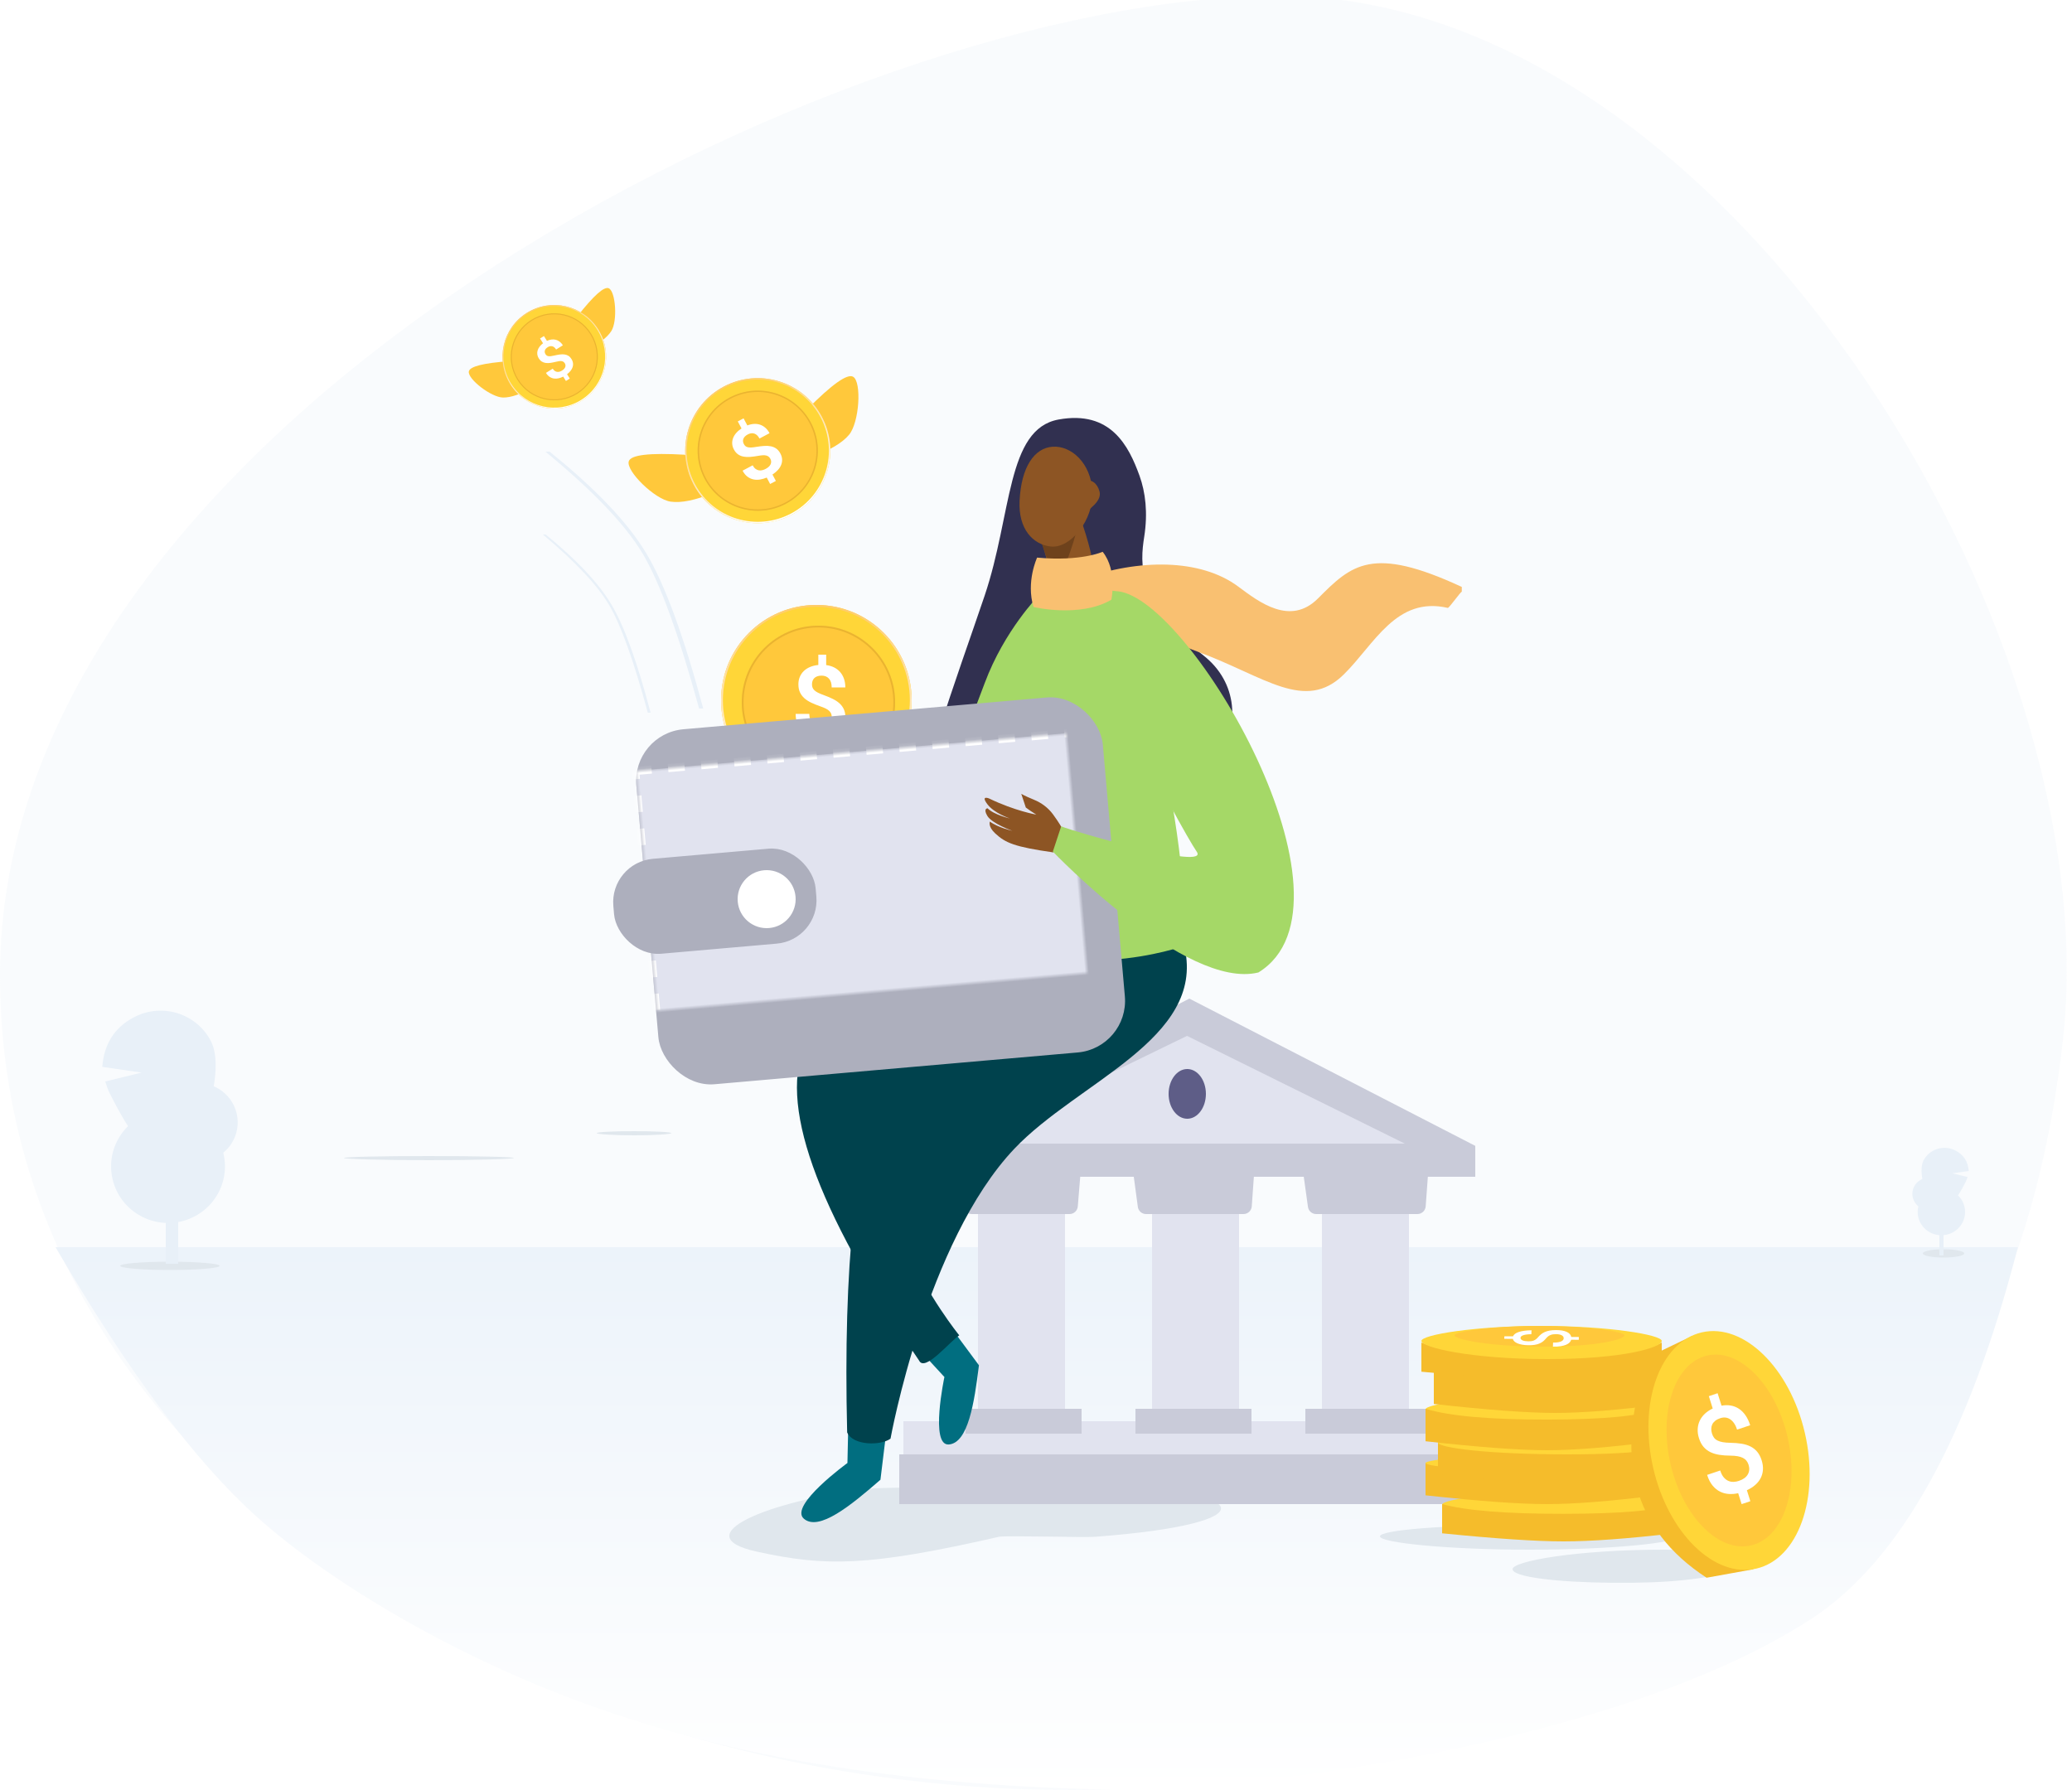 <?xml version="1.0" encoding="UTF-8"?>
<svg width="500px" height="432px" viewBox="0 0 500 432" version="1.1" xmlns="http://www.w3.org/2000/svg" xmlns:xlink="http://www.w3.org/1999/xlink">
    <!-- Generator: Sketch 63.1 (92452) - https://sketch.com -->
    <title>6.0_PL_OaO"Redraw Facility" </title>
    <desc>Created with Sketch.</desc>
    <defs>
        <linearGradient x1="50%" y1="100%" x2="50%" y2="0%" id="linearGradient-1">
            <stop stop-color="#FFFFFF" offset="0%"></stop>
            <stop stop-color="#ECF3FA" offset="100%"></stop>
        </linearGradient>
        <filter x="0.0%" y="0.0%" width="100.0%" height="100.0%" filterUnits="objectBoundingBox" id="filter-2">
            <feGaussianBlur stdDeviation="0" in="SourceGraphic"></feGaussianBlur>
        </filter>
        <linearGradient x1="50%" y1="0%" x2="50%" y2="100%" id="linearGradient-3">
            <stop stop-color="#FFCB6B" offset="0%"></stop>
            <stop stop-color="#FFFFFF" offset="100%"></stop>
        </linearGradient>
        <rect id="path-4" x="8.612" y="9.896" width="113" height="68"></rect>
        <mask id="mask-5" maskContentUnits="userSpaceOnUse" maskUnits="objectBoundingBox" x="0" y="0" width="113" height="68" fill="white">
            <use xlink:href="#path-4"></use>
        </mask>
    </defs>
    <g id="6.0_PL_OaO&quot;Redraw-Facility&quot;-" stroke="none" stroke-width="1" fill="none" fill-rule="evenodd">
        <g id="Background" transform="translate(249.5, 215.5) scale(-1, 1) translate(-249.5, -215.5) translate(0, -1)">
            <path d="M207.659,431.278 C344.25,445.672 499,368.868 499,236.249 C499,103.63 296.542,8.52651283e-14 190.25,8.52651283e-14 C83.958,8.52651283e-14 -9.973,152.143 1.175,251.858 C12.322,351.574 71.069,416.884 207.659,431.278 Z" id="Oval" fill-opacity="0.15" fill="#D8E5F0"></path>
            <path d="M12.061,302 L485.594,302 C468.211,331.893 452.05,353.56 437.112,367 C419.339,382.991 387.996,401.705 354.338,413.399 C336.141,419.722 297.447,431.83 229.464,432.936 C201.973,433.383 110.196,422.951 62.094,391.828 C40.591,377.916 23.913,347.973 12.061,302 Z" id="Path-8" fill="url(#linearGradient-1)" filter="url(#filter-2)"></path>
            <g id="Tree" transform="translate(438, 240)">
                <ellipse id="Oval" fill="#E0E7ED" cx="20" cy="66.5" rx="12" ry="1"></ellipse>
                <polygon id="Rectangle" fill="#E8F0F8" points="18 47 21 47 21 66 18 66"></polygon>
                <path d="M13.182,41.382 C18.419,41.394 22.654,37.148 22.642,31.897 C22.63,26.646 18.375,22.38 13.138,22.367 C9.449,22.359 6.591,24.023 4.565,27.361 L9.972,31.229 L3.901,29.775 C3.752,30.684 3.677,31.377 3.679,31.853 C3.691,37.103 7.946,41.37 13.182,41.382 Z" id="Oval" fill="#E8F0F8" transform="translate(13.16, 31.875) rotate(120) translate(-13.16, -31.875) "></path>
                <path d="M14.615,38.839 C22.201,38.841 34.46,25.739 34.458,18.201 C34.456,10.663 28.304,4.551 20.718,4.549 C15.374,4.548 11.229,6.946 8.284,11.744 L16.105,17.281 L7.314,15.211 C7.095,16.516 6.986,17.511 6.986,18.194 C6.988,25.731 7.029,38.837 14.615,38.839 Z" id="Oval" fill="#E8F0F8" transform="translate(20.722, 21.694) scale(-1, 1) rotate(-27) translate(-20.722, -21.694) "></path>
                <path d="M20.432,56.236 C27.971,56.224 34.091,50.065 34.103,42.48 C34.115,34.895 28.013,28.755 20.475,28.767 C15.164,28.775 11.041,31.196 8.105,36.029 L14.532,41.134 L7.136,39.52 C6.916,40.834 6.805,41.835 6.804,42.522 C6.792,50.108 12.894,56.247 20.432,56.236 Z" id="Oval" fill="#E8F0F8" transform="translate(20.453, 42.501) scale(-1, 1) rotate(77) translate(-20.453, -42.501) "></path>
            </g>
            <g id="Tree" transform="translate(30.537, 290) scale(-1, 1) translate(-30.537, -290) translate(22.037, 276)">
                <ellipse id="Oval" fill="#E0E7ED" cx="9.037" cy="27.5" rx="5" ry="1"></ellipse>
                <polygon id="Rectangle" fill="#E8F0F8" points="8.037 20 9.037 20 9.037 28 8.037 28"></polygon>
                <path d="M5.508,17.073 C7.671,17.089 9.411,15.334 9.395,13.153 C9.38,10.973 7.614,9.193 5.452,9.177 C3.928,9.166 2.752,9.851 1.922,11.233 L4.162,12.851 L1.652,12.234 C1.593,12.612 1.563,12.899 1.565,13.097 C1.58,15.277 3.346,17.057 5.508,17.073 Z" id="Oval" fill="#E8F0F8" transform="translate(5.48, 13.125) rotate(120) translate(-5.48, -13.125) "></path>
                <path d="M6.139,16.001 C9.291,16.016 14.359,10.632 14.344,7.521 C14.329,4.41 11.762,1.875 8.61,1.86 C6.39,1.85 4.672,2.832 3.458,4.806 L6.717,7.106 L3.061,6.235 C2.973,6.774 2.929,7.184 2.931,7.466 C2.946,10.577 2.987,15.986 6.139,16.001 Z" id="Oval" fill="#E8F0F8" transform="translate(8.637, 8.931) scale(-1, 1) rotate(-27) translate(-8.637, -8.931) "></path>
                <path d="M8.494,23.217 C11.6,23.204 14.128,20.635 14.141,17.478 C14.153,14.321 11.646,11.772 8.54,11.784 C6.352,11.793 4.651,12.805 3.436,14.82 L6.079,16.938 L3.033,16.273 C2.941,16.821 2.895,17.237 2.894,17.523 C2.881,20.68 5.389,23.229 8.494,23.217 Z" id="Oval" fill="#E8F0F8" transform="translate(8.517, 17.5) scale(-1, 1) rotate(77) translate(-8.517, -17.5) "></path>
            </g>
        </g>
        <path d="M203.799,359.315 C169.244,359.315 163.393,367.651 206.393,370.891 C209.126,371.097 228.059,370.543 229.583,370.891 C261.185,378.107 271.491,378.107 288.045,374.465 C305.723,370.576 284.863,362.149 261.185,359.315 C255.255,358.606 210.718,359.315 203.799,359.315 Z" id="Oval" fill="#E0E7ED" transform="translate(235.323, 367.931) scale(-1, 1) translate(-235.323, -367.931) "></path>
        <g id="Bank" transform="translate(217, 241)">
            <rect id="Rectangle" fill="#E1E3EF" x="1" y="102" width="135" height="15"></rect>
            <rect id="Rectangle" fill="#C9CBD9" x="0" y="110" width="142" height="12"></rect>
            <rect id="Rectangle" fill="#E1E3EF" x="19" y="47" width="21" height="55"></rect>
            <path d="M16.228,40.262 L41.73,39.103 C42.834,39.053 43.769,39.907 43.819,41.01 C43.823,41.095 43.821,41.18 43.814,41.264 L43.085,50.163 C43,51.201 42.133,52 41.092,52 L17.521,52 C16.535,52 15.696,51.281 15.545,50.307 L14.342,42.567 C14.173,41.476 14.92,40.453 16.012,40.284 C16.083,40.273 16.155,40.265 16.228,40.262 Z" id="Rectangle" fill="#C9CBD9"></path>
            <rect id="Rectangle" fill="#C9CBD9" x="16" y="99" width="28" height="6"></rect>
            <rect id="Rectangle" fill="#E1E3EF" x="61" y="47" width="21" height="55"></rect>
            <path d="M58.167,38.46 L83.74,37.119 C84.843,37.061 85.784,37.908 85.842,39.011 C85.846,39.093 85.846,39.175 85.84,39.257 L85.067,50.142 C84.993,51.189 84.122,52 83.072,52 L59.557,52 C58.555,52 57.708,51.259 57.575,50.267 L56.29,40.724 C56.142,39.629 56.91,38.622 58.005,38.475 C58.059,38.467 58.113,38.462 58.167,38.46 Z" id="Rectangle" fill="#C9CBD9"></path>
            <rect id="Rectangle" fill="#C9CBD9" x="57" y="99" width="28" height="6"></rect>
            <rect id="Rectangle" fill="#E1E3EF" x="102" y="45" width="21" height="57"></rect>
            <path d="M99.18,38.462 L125.738,37.115 C126.841,37.059 127.781,37.908 127.837,39.011 C127.841,39.093 127.84,39.176 127.834,39.259 L127.035,50.146 C126.959,51.191 126.089,52 125.041,52 L100.609,52 C99.611,52 98.766,51.264 98.628,50.276 L97.301,40.736 C97.149,39.642 97.912,38.631 99.006,38.479 C99.064,38.471 99.122,38.465 99.18,38.462 Z" id="Rectangle" fill="#C9CBD9"></path>
            <rect id="Rectangle" fill="#C9CBD9" x="98" y="99" width="29" height="6"></rect>
            <polygon id="Triangle" fill="#C9CBD9" points="70 0 139 35.542 139 43 1 43 1 35.542"></polygon>
            <polygon id="Triangle" fill="#E1E3EF" points="69.445 9 122 35 16 35"></polygon>
            <ellipse id="Oval" fill="#5E5D87" cx="69.5" cy="23" rx="4.5" ry="6"></ellipse>
        </g>
        <g id="5.-Illustrations-/1.-Characters/Walking" transform="translate(248, 231.5) scale(-1, 1) translate(-248, -231.5) translate(143, 95)">
            <g id="Character">
                <path d="M122.182,64.513 C128.353,44.759 141.579,28.899 132.738,19.647 C123.897,10.395 115.314,14.832 108.967,19.128 C105.444,21.512 102.039,25.193 99.392,30.364 C96.454,36.101 91.583,44.34 70.919,45.161 C50.254,45.983 43.014,77.139 76.309,99.293 C84.44,117.333 93.01,123.559 102.02,117.972 C107.758,114.414 116.01,84.267 122.182,64.513 Z" id="Fill" fill="#313050" transform="translate(94.533, 67.08) rotate(-36) translate(-94.533, -67.08) "></path>
                <path d="M148.177,243.35 L148.503,258.084 C148.503,258.084 162.651,268.347 159.035,271.509 C155.418,274.671 147.686,268.347 140.54,262.123 L138.363,244.289 L148.177,243.35 Z" id="Fill" fill="#016E80"></path>
                <path d="M125.758,224 L124.891,237.654 C124.891,237.654 138.155,248.378 134.296,250.987 C130.438,253.596 123.246,247.074 116.631,240.695 L115.905,224.013 L125.758,224 Z" id="Fill" fill="#016E80" transform="translate(125.453, 237.788) rotate(39) translate(-125.453, -237.788) "></path>
                <path d="M139.586,165.937 C146.561,182.048 149.555,210.301 148.569,250.697 C147.188,253.926 140.43,253.926 138.108,252.203 C138.108,252.203 129.501,204.653 108.204,182.218 C92.906,166.102 62.234,155.767 67.115,133.821 C67.115,133.821 72.817,132.146 90.549,131.35 C116.266,138.297 132.612,149.826 139.586,165.937 Z" id="Fill" fill="#00424D"></path>
                <path d="M158.412,156.443 C165.389,170.816 156.324,196.451 131.217,233.348 C129.835,236.229 123.846,228.807 121.523,227.27 C121.523,227.27 152.521,189.189 131.217,169.175 C115.913,154.799 80.979,144.118 90.266,133.422 C90.266,133.422 102.177,129.101 119.915,128.392 C138.603,132.721 151.435,142.071 158.412,156.443 Z" id="Fill" fill="#00424D"></path>
                <path d="M153.451,137.385 C155.09,135.16 153.018,136.03 153.018,136.03 C146.719,139.069 141.611,139.926 141.611,139.926 C142.642,139.308 143.47,138.74 144.149,138.215 L145.242,134.92 C144.302,135.437 143.169,135.937 142.187,136.335 C140.354,137.077 138.753,138.285 137.594,139.855 C136.217,141.72 135.429,143.135 135.429,143.135 L137.468,149.054 C146.897,147.716 149.059,146.752 151.516,144.479 C153.36,142.773 152.811,141.612 152.811,141.612 C150.858,143.07 147.417,143.836 147.417,143.836 C147.417,143.836 152.356,142.061 153.434,140.237 C154.512,138.413 153.369,138.409 153.369,138.409 C151.826,139.984 147.976,140.862 147.976,140.862 C147.976,140.862 151.812,139.61 153.451,137.385 Z" id="Fill" fill="#8D5524" transform="translate(144.755, 141.987) scale(-1, 1) rotate(156) translate(-144.755, -141.987) "></path>
                <path d="M3.628,51.709 C16.115,48.836 21.326,60.483 28.722,67.767 C38.09,76.992 47.873,68.219 63.736,62.372 C72.73,59.056 90.953,50.373 96.25,52.302 C96.183,50.047 92.92,45.793 91.925,44.76 C78.212,39.842 63.317,39.768 54.175,46.577 C49.177,50.3 41.632,56.138 34.942,49.419 C26.839,41.281 21.943,36.569 0.25,46.65 L0.25,47.813 C0.374,47.775 1.142,48.768 1.917,49.761 C2.691,50.753 3.473,51.745 3.628,51.709 Z" id="Scarfe" fill="#F9C071"></path>
                <path d="M102.435,48.752 C102.294,48.771 110.574,56.969 115.392,69.892 C118.376,77.893 122.552,88.561 127.923,101.894 L141.95,132.85 L136.739,137.5 L119.915,123.159 C103.877,85.738 98.05,60.936 102.435,48.752 Z" id="Fill" fill="#A5D867"></path>
                <path d="M82.443,48.16 C82.443,48.16 65.874,100.132 67.189,133.246 C67.189,133.246 96.524,143.998 121.976,128.2 C121.976,128.2 119.387,84.552 102.45,48.16 C100.165,47.419 96.871,46.63 92.856,46.58 C88.442,46.524 84.843,47.382 82.443,48.16 Z" id="Fill" fill="#A5D867"></path>
                <path d="M91.139,21.274 C89.669,20.402 88.174,21.731 87.683,23.577 C87.281,25.088 88.187,26.757 92.011,29.275 C93.575,25.214 93.284,22.547 91.139,21.274 Z" id="Fill" fill="#8D5524"></path>
                <path d="M97.398,20.483 C92.138,27.022 88.661,40.429 87.962,49.28 C87.962,49.28 93.132,52.984 98.409,49.28 C98.433,47.087 101.207,36.6 102.226,33.935 L97.398,20.483 Z" id="Fill" fill="#8D5524"></path>
                <path d="M93.156,30.863 C93.694,29.545 96.967,30.028 102.978,32.313 L97.991,46.577 C94.23,37.42 92.618,32.182 93.156,30.863 Z" id="Path-60" fill="#6E421C"></path>
                <path d="M106.529,27.856 C105.327,34.463 101.05,37.402 96.671,36.855 C91.938,36.263 88.033,28.246 89.937,21.603 C91.842,14.961 97.461,12.022 101.679,13.287 C105.897,14.552 108.008,19.725 106.529,27.856 Z" id="Fill" fill="#8D5524" transform="translate(98.222, 24.96) rotate(-13) translate(-98.222, -24.96) "></path>
                <g id="Group" transform="translate(156, 74) scale(-1, 1) translate(-156, -74) translate(133, 51)">
                    <circle id="Oval" fill="#FFD638" cx="23" cy="23" r="23"></circle>
                    <path d="M23,0 C35.703,0 46,10.297 46,23 C46,35.703 35.703,46 23,46 C10.297,46 0,35.703 0,23 C0,10.297 10.297,0 23,0 Z M23,0.438 C10.539,0.438 0.438,10.539 0.438,23 C0.438,35.461 10.539,45.562 23,45.562 C35.461,45.562 45.562,35.461 45.562,23 C45.562,10.539 35.461,0.438 23,0.438 Z" id="Oval-Copy-7" fill="url(#linearGradient-3)" fill-rule="nonzero"></path>
                    <circle id="Oval" fill="#FFC83B" cx="23.5" cy="23.5" r="18.5"></circle>
                    <path d="M23.5,5 C33.717,5 42,13.283 42,23.5 C42,33.717 33.717,42 23.5,42 C13.283,42 5,33.717 5,23.5 C5,13.283 13.283,5 23.5,5 Z M23.5,5.43 C13.52,5.43 5.43,13.52 5.43,23.5 C5.43,33.48 13.52,41.57 23.5,41.57 C33.48,41.57 41.57,33.48 41.57,23.5 C41.57,13.52 33.48,5.43 23.5,5.43 Z" id="Oval-Copy-6" fill="#EAB430" fill-rule="nonzero"></path>
                    <path d="M25.119,34 L25.119,31.732 C25.862,31.662 26.533,31.51 27.133,31.275 C27.733,31.039 28.247,30.725 28.673,30.331 C29.1,29.938 29.427,29.469 29.656,28.925 C29.885,28.381 30,27.77 30,27.091 C30,26.35 29.876,25.708 29.627,25.164 C29.378,24.62 29.023,24.142 28.561,23.729 C28.099,23.316 27.544,22.954 26.896,22.641 C26.249,22.329 25.526,22.026 24.729,21.733 C24.199,21.548 23.757,21.364 23.402,21.183 C23.046,21.002 22.76,20.811 22.543,20.61 C22.326,20.41 22.172,20.192 22.081,19.956 C21.99,19.721 21.945,19.453 21.945,19.152 C21.945,18.851 21.99,18.573 22.081,18.319 C22.172,18.064 22.312,17.842 22.501,17.653 C22.691,17.464 22.934,17.318 23.23,17.214 C23.526,17.109 23.876,17.057 24.278,17.057 C25.021,17.057 25.609,17.298 26.043,17.781 C26.478,18.263 26.695,18.971 26.695,19.904 L26.695,19.904 L29.988,19.904 C29.988,19.133 29.88,18.436 29.662,17.815 C29.445,17.194 29.137,16.654 28.738,16.195 C28.34,15.736 27.856,15.364 27.287,15.078 C26.719,14.793 26.079,14.604 25.368,14.511 L25.368,14.511 L25.368,12 L23.473,12 L23.473,14.488 C22.746,14.558 22.087,14.716 21.495,14.963 C20.902,15.21 20.397,15.534 19.978,15.935 C19.56,16.336 19.236,16.809 19.007,17.352 C18.778,17.896 18.663,18.496 18.663,19.152 C18.663,19.9 18.79,20.547 19.042,21.09 C19.295,21.634 19.653,22.111 20.115,22.52 C20.577,22.929 21.135,23.287 21.791,23.596 C22.446,23.905 23.173,24.198 23.97,24.476 C24.468,24.645 24.892,24.817 25.244,24.991 C25.595,25.164 25.88,25.355 26.097,25.563 C26.314,25.772 26.472,26.001 26.571,26.252 C26.669,26.503 26.719,26.79 26.719,27.114 C26.719,27.724 26.501,28.221 26.067,28.607 C25.633,28.993 24.993,29.186 24.148,29.186 C23.793,29.186 23.445,29.139 23.106,29.047 C22.766,28.954 22.464,28.798 22.199,28.578 C21.935,28.358 21.72,28.061 21.554,27.687 C21.388,27.313 21.305,26.848 21.305,26.292 L21.305,26.292 L18,26.292 C18,27.218 18.146,28.011 18.438,28.671 C18.731,29.33 19.119,29.876 19.605,30.308 C20.091,30.74 20.65,31.07 21.281,31.298 C21.913,31.525 22.565,31.67 23.236,31.732 L23.236,31.732 L23.236,34 L25.119,34 Z" id="$" fill="#FFFFFF" fill-rule="nonzero"></path>
                </g>
                <g id="wallet" transform="translate(144.63, 119.964) scale(-1, 1) rotate(-5) translate(-144.63, -119.964) translate(83.63, 76.464)">
                    <rect id="Rectangle" stroke="#ADAFBD" fill="#ADAFBD" x="9.112" y="1.396" width="112" height="85" rx="12"></rect>
                    <use id="Rectangle" stroke="#FFFFFF" mask="url(#mask-5)" stroke-width="2" fill="#E1E3EF" stroke-dasharray="4" xlink:href="#path-4"></use>
                    <rect id="Rectangle" stroke="#ADAFBD" fill="#ADAFBD" x="1.046" y="31.9" width="48" height="22" rx="10"></rect>
                    <circle id="Oval" stroke="#FFFFFF" fill="#FFFFFF" cx="37.542" cy="43.491" r="6.5"></circle>
                </g>
                <path d="M114.761,99.056 C116.4,96.831 114.329,97.701 114.329,97.701 C108.029,100.74 102.921,101.597 102.921,101.597 C103.953,100.979 104.78,100.411 105.46,99.886 L106.553,96.591 C105.613,97.108 104.479,97.608 103.498,98.006 C101.665,98.748 100.064,99.956 98.905,101.526 C97.528,103.391 96.74,104.806 96.74,104.806 L98.779,110.725 C108.208,109.387 110.37,108.423 112.827,106.15 C114.671,104.443 114.121,103.282 114.121,103.282 C112.169,104.741 108.727,105.507 108.727,105.507 C108.727,105.507 113.666,103.732 114.744,101.908 C115.823,100.084 114.68,100.08 114.68,100.08 C113.136,101.655 109.287,102.533 109.287,102.533 C109.287,102.533 113.122,101.281 114.761,99.056 Z" id="Fill" fill="#8D5524"></path>
                <path d="M83.302,47.696 C100.836,46.102 67.511,105.855 64.23,110.523 C60.949,115.19 93.433,105.855 96.921,104.426 C97.592,106.458 98.263,108.49 98.934,110.523 C98.934,110.523 66.867,144.032 49.327,139.693 C22.521,123.193 65.768,49.29 83.302,47.696 Z" id="Fill" fill="#A5D867"></path>
                <path d="M86.915,38.167 C86.915,38.167 92.077,40.548 102.731,39.574 C102.731,39.574 105.455,45.397 103.602,51.498 C103.602,51.498 92.406,54.181 84.817,49.743 C84.817,49.743 83.29,42.712 86.915,38.167 Z" id="Fill" fill="#F9C071"></path>
            </g>
        </g>
        <path d="M424.661,378.699 C424.661,376.796 409.325,374 388.196,374 C367.067,374 359.586,376.229 369.02,378.699 C378.453,381.17 386.575,382.109 400.642,381.99 C413.961,381.877 424.661,380.602 424.661,378.699 Z" id="Oval" fill="#E0E7ED" transform="translate(394.831, 378) scale(-1, 1) translate(-394.831, -378) "></path>
        <path d="M369.144,374 C389.108,374 405,372.317 405,370.781 C405,369.245 388.816,368 368.853,368 C348.889,368 333,369.245 333,370.781 C333,372.317 349.181,374 369.144,374 Z" id="Oval" fill="#E0E7ED" fill-rule="nonzero"></path>
        <path d="M103.582,280 C114.95,280 124,279.719 124,279.464 C124,279.208 114.784,279 103.416,279 C92.048,279 83,279.208 83,279.464 C83,279.719 92.214,280 103.582,280 Z" id="Oval" fill="#E0E7ED" fill-rule="nonzero"></path>
        <path d="M153.036,274 C158.027,274 162,273.719 162,273.464 C162,273.208 157.954,273 152.963,273 C147.972,273 144,273.208 144,273.464 C144,273.719 148.045,274 153.036,274 Z" id="Oval" fill="#E0E7ED" fill-rule="nonzero"></path>
        <g id="Little-coins" transform="translate(343, 320)">
            <path d="M36.304,46 C55.455,46 62,44.296 62,43 C62,41.704 51.114,40 34.707,40 C18.3,40 5,41.833 5,43.129 C5,44.424 17.152,46 36.304,46 Z" id="Oval" fill="#FFD638"></path>
            <path d="M1,33 C6.719,34.864 16.49,35.789 30.312,35.775 C44.134,35.761 53.03,34.913 57,33.231 L57,40.883 C45.784,42.294 36.888,43 30.312,43 C23.736,43 13.965,42.294 1,40.883 L1,33 Z" id="Rectangle" fill="#F5BC2B"></path>
            <path d="M5,43 C10.719,44.575 20.49,45.357 34.312,45.344 C48.134,45.331 57.03,44.55 61,43 L61,50.049 C49.784,51.35 40.888,52 34.312,52 C27.736,52 17.965,51.35 5,50.049 L5,43 Z" id="Rectangle" fill="#F5BC2B"></path>
            <path d="M32.304,35 C51.455,35 58,33.864 58,33 C58,32.136 47.114,31 30.707,31 C14.3,31 1,32.222 1,33.086 C1,33.949 13.152,35 32.304,35 Z" id="Oval" fill="#FFD638"></path>
            <path d="M4,28 C9.617,29.75 19.213,30.619 32.788,30.604 C46.364,30.59 55.101,29.722 59,28 L59,35.833 C47.984,37.278 39.247,38 32.788,38 C26.33,38 16.734,37.278 4,35.833 L4,28 Z" id="Rectangle" fill="#F5BC2B"></path>
            <path d="M35.304,31 C54.455,31 61,29.296 61,28 C61,26.704 50.114,25 33.707,25 C17.3,25 4,26.833 4,28.129 C4,29.424 16.152,31 35.304,31 Z" id="Oval" fill="#FFD638"></path>
            <path d="M32.304,23 C51.455,23 58,21.296 58,20 C58,18.704 47.114,17 30.707,17 C14.3,17 1,18.833 1,20.129 C1,21.424 13.152,23 32.304,23 Z" id="Oval" fill="#FFD638"></path>
            <path d="M3,11.011 C8.719,11.025 18.49,11.025 32.312,11.011 C46.134,10.996 55.03,10.996 59,11.011 L59,18.835 C47.784,20.278 38.888,21 32.312,21 C25.736,21 15.965,20.278 3,18.835 L3,11.011 Z" id="Rectangle" fill="#F5BC2B"></path>
            <path d="M0,4 C5.923,6.35 16.043,7.518 30.359,7.506 C44.675,7.493 53.888,6.324 58,4 L58,11.049 C46.383,12.35 37.169,13 30.359,13 C23.548,13 13.428,12.35 0,11.049 L0,4 Z" id="Rectangle" fill="#F5BC2B"></path>
            <path d="M1,20 C6.719,21.75 16.49,22.619 30.312,22.604 C44.134,22.59 53.03,21.722 57,20 L57,27.833 C45.784,29.278 36.888,30 30.312,30 C23.736,30 13.965,29.278 1,27.833 L1,20 Z" id="Rectangle" fill="#F5BC2B"></path>
            <path d="M30.359,8 C49.054,8 58,5.138 58,3.633 C58,2.129 45.016,0 29,0 C12.984,0 0,2.129 0,3.633 C0,5.138 11.663,8 30.359,8 Z" id="Oval" fill="#FFD638"></path>
            <path d="M29.46,5 C42.676,5 49,3.211 49,2.271 C49,1.33 39.822,0 28.5,0 C17.178,0 8,1.33 8,2.271 C8,3.211 16.245,5 29.46,5 Z" id="Oval" fill="#FFC83B"></path>
            <path d="M38,2.674 L36.165,2.663 C36.119,2.407 36.003,2.176 35.819,1.968 C35.635,1.761 35.387,1.585 35.074,1.44 C34.761,1.296 34.387,1.186 33.952,1.11 C33.517,1.034 33.022,0.998 32.468,1 C31.888,1.003 31.378,1.044 30.94,1.125 C30.502,1.205 30.114,1.32 29.777,1.47 C29.44,1.618 29.143,1.798 28.885,2.009 C28.628,2.218 28.386,2.455 28.161,2.719 C27.995,2.913 27.829,3.074 27.663,3.203 C27.497,3.332 27.321,3.435 27.135,3.513 C26.949,3.591 26.748,3.645 26.532,3.675 C26.316,3.706 26.073,3.719 25.802,3.716 C25.518,3.713 25.259,3.693 25.024,3.656 C24.789,3.619 24.589,3.566 24.425,3.496 C24.261,3.427 24.134,3.339 24.044,3.233 C23.953,3.126 23.911,3.001 23.918,2.855 C23.923,2.72 23.988,2.6 24.113,2.495 C24.237,2.39 24.412,2.301 24.639,2.229 C24.866,2.156 25.14,2.1 25.46,2.061 C25.78,2.022 26.138,2.003 26.535,2.003 L26.575,1.055 C25.938,1.058 25.363,1.095 24.85,1.164 C24.336,1.232 23.891,1.33 23.514,1.456 C23.136,1.581 22.829,1.732 22.591,1.909 C22.354,2.085 22.192,2.285 22.107,2.508 L20.026,2.5 L20,3.108 L22.062,3.125 C22.115,3.349 22.239,3.553 22.433,3.736 C22.627,3.92 22.883,4.079 23.203,4.212 C23.522,4.345 23.899,4.45 24.334,4.528 C24.769,4.606 25.252,4.65 25.781,4.659 C26.368,4.67 26.882,4.639 27.323,4.567 C27.764,4.495 28.154,4.387 28.491,4.242 C28.828,4.097 29.125,3.92 29.383,3.711 C29.641,3.501 29.876,3.265 30.089,3.002 C30.241,2.816 30.4,2.659 30.566,2.53 C30.733,2.4 30.91,2.295 31.099,2.214 C31.289,2.133 31.494,2.074 31.717,2.037 C31.939,2.001 32.182,1.983 32.447,1.983 C33.033,1.984 33.498,2.072 33.841,2.247 C34.184,2.423 34.349,2.674 34.336,3.002 C34.331,3.129 34.286,3.255 34.203,3.379 C34.119,3.503 33.979,3.613 33.783,3.711 C33.586,3.808 33.326,3.885 33.002,3.943 C32.678,4 32.27,4.025 31.779,4.018 L31.739,4.997 C32.477,5.011 33.111,4.976 33.641,4.89 C34.171,4.803 34.611,4.682 34.961,4.527 C35.311,4.371 35.582,4.189 35.773,3.982 C35.964,3.775 36.089,3.558 36.149,3.331 L37.974,3.349 L38,2.674 Z" id="$" fill="#FFFFFF" fill-rule="nonzero"></path>
        </g>
        <g id="Big-coin" transform="translate(384, 317)">
            <path d="M23.609,9.091 L35.072,7.959 L29.627,65.935 L18.319,63.989 C11.915,55.471 9.134,46.617 9.976,37.429 C10.817,28.241 15.362,18.795 23.609,9.091 Z" id="Rectangle" fill="#F5BC2B" transform="translate(22.451, 36.947) rotate(-20) translate(-22.451, -36.947) "></path>
            <ellipse id="Oval" fill="#FFD638" transform="translate(33.239, 33.062) rotate(-13) translate(-33.239, -33.062) " cx="33.239" cy="33.062" rx="18.781" ry="29.257"></ellipse>
            <ellipse id="Oval" fill="#FFC83B" transform="translate(33.239, 33.062) rotate(-13) translate(-33.239, -33.062) " cx="33.239" cy="33.062" rx="14.489" ry="23.516"></ellipse>
            <path d="M34.232,46.324 L34.257,43.546 C35.105,43.452 35.874,43.256 36.566,42.958 C37.257,42.661 37.847,42.269 38.335,41.782 C38.823,41.295 39.201,40.719 39.468,40.053 C39.734,39.387 39.871,38.634 39.879,37.794 C39.887,36.916 39.759,36.149 39.495,35.493 C39.231,34.836 38.846,34.26 38.339,33.764 C37.831,33.267 37.214,32.834 36.487,32.464 C35.76,32.094 34.938,31.751 34.019,31.435 C33.342,31.202 32.777,30.967 32.323,30.727 C31.869,30.488 31.504,30.232 31.227,29.957 C30.951,29.683 30.756,29.384 30.642,29.061 C30.529,28.737 30.474,28.37 30.478,27.96 C30.482,27.53 30.546,27.136 30.67,26.777 C30.795,26.418 30.979,26.111 31.223,25.855 C31.467,25.6 31.779,25.399 32.157,25.252 C32.535,25.106 32.985,25.03 33.506,25.025 C33.99,25.02 34.419,25.107 34.794,25.285 C35.17,25.463 35.486,25.72 35.743,26.056 C36.001,26.393 36.197,26.801 36.332,27.282 C36.468,27.763 36.532,28.304 36.527,28.905 L36.527,28.905 L39.863,28.874 C39.872,27.91 39.761,27.042 39.531,26.271 C39.301,25.5 38.965,24.835 38.523,24.276 C38.082,23.717 37.544,23.266 36.91,22.924 C36.275,22.581 35.554,22.357 34.745,22.25 L34.745,22.25 L34.774,19.1 L32.541,19.12 L32.512,22.242 C31.702,22.345 30.967,22.553 30.308,22.864 C29.649,23.176 29.087,23.58 28.622,24.076 C28.157,24.572 27.796,25.152 27.539,25.818 C27.281,26.484 27.149,27.218 27.142,28.02 C27.134,28.908 27.266,29.682 27.539,30.343 C27.812,31.004 28.207,31.582 28.724,32.079 C29.24,32.575 29.864,33.008 30.596,33.378 C31.328,33.748 32.148,34.082 33.057,34.379 C33.697,34.592 34.24,34.819 34.684,35.058 C35.128,35.297 35.489,35.556 35.766,35.835 C36.042,36.114 36.242,36.42 36.364,36.753 C36.487,37.086 36.546,37.453 36.543,37.854 C36.535,38.742 36.235,39.453 35.644,39.989 C35.053,40.524 34.208,40.797 33.11,40.807 C32.682,40.811 32.259,40.756 31.841,40.64 C31.424,40.525 31.049,40.323 30.716,40.035 C30.384,39.747 30.115,39.361 29.91,38.876 C29.706,38.391 29.607,37.776 29.613,37.031 L29.613,37.031 L26.277,37.063 C26.267,38.18 26.421,39.135 26.74,39.929 C27.058,40.723 27.485,41.378 28.02,41.893 C28.555,42.408 29.17,42.801 29.865,43.071 C30.561,43.342 31.285,43.511 32.038,43.581 L32.038,43.581 L32.013,46.344 L34.232,46.324 Z" id="$" fill="#FFFFFF" fill-rule="nonzero" transform="translate(33.078, 32.722) rotate(-18) translate(-33.078, -32.722) "></path>
        </g>
        <g id="Fly-coin-main" transform="translate(182, 107) rotate(24) translate(-182, -107) translate(155, 81)">
            <path d="M18,40.844 C13.367,33.629 10.284,30.288 8.751,30.82 C6.451,31.618 5.003,41.295 6.822,44.724 C8.035,47.011 10.602,49.358 14.523,51.765 L18,40.844 Z" id="Path-72" fill="#FFC83B" transform="translate(12, 41.265) rotate(-78) translate(-12, -41.265) "></path>
            <path d="M47.28,12.079 C42.647,4.864 39.564,1.523 38.031,2.055 C35.731,2.853 34.283,12.53 36.102,15.959 C37.315,18.246 39.882,20.593 43.803,23 L47.28,12.079 Z" id="Path-72" fill="#FFC83B" transform="translate(41.28, 12.5) scale(1, -1) rotate(-168) translate(-41.28, -12.5) "></path>
            <g id="Group" transform="translate(28.5, 27.265) rotate(-52) translate(-28.5, -27.265) translate(11, 9.765)">
                <circle id="Oval" fill="#FFD638" cx="17.5" cy="17.5" r="17.5"></circle>
                <path d="M17.5,0 C27.165,0 35,7.835 35,17.5 C35,27.165 27.165,35 17.5,35 C7.835,35 0,27.165 0,17.5 C0,7.835 7.835,0 17.5,0 Z M17.5,0.333 C8.019,0.333 0.333,8.019 0.333,17.5 C0.333,26.981 8.019,34.667 17.5,34.667 C26.981,34.667 34.667,26.981 34.667,17.5 C34.667,8.019 26.981,0.333 17.5,0.333 Z" id="Oval-Copy-7" fill="url(#linearGradient-3)" fill-rule="nonzero"></path>
                <circle id="Oval" fill="#FFC83B" cx="17.5" cy="17.5" r="14.5"></circle>
                <path d="M17.5,3 C25.508,3 32,9.492 32,17.5 C32,25.508 25.508,32 17.5,32 C9.492,32 3,25.508 3,17.5 C3,9.492 9.492,3 17.5,3 Z M17.5,3.337 C9.678,3.337 3.337,9.678 3.337,17.5 C3.337,25.322 9.678,31.663 17.5,31.663 C25.322,31.663 31.663,25.322 31.663,17.5 C31.663,9.678 25.322,3.337 17.5,3.337 Z" id="Oval-Copy-6" fill="#EAB430" fill-rule="nonzero"></path>
                <path d="M17.933,26 L17.933,24.247 C18.551,24.194 19.111,24.076 19.611,23.894 C20.111,23.712 20.539,23.469 20.894,23.165 C21.25,22.861 21.523,22.499 21.714,22.079 C21.905,21.658 22,21.186 22,20.661 C22,20.089 21.896,19.593 21.689,19.172 C21.482,18.752 21.186,18.382 20.801,18.063 C20.416,17.744 19.953,17.464 19.414,17.223 C18.874,16.981 18.272,16.747 17.607,16.521 C17.166,16.378 16.798,16.236 16.501,16.096 C16.205,15.956 15.967,15.808 15.786,15.653 C15.605,15.498 15.476,15.33 15.401,15.148 C15.325,14.966 15.287,14.759 15.287,14.527 C15.287,14.294 15.325,14.079 15.401,13.883 C15.476,13.686 15.593,13.515 15.751,13.368 C15.909,13.222 16.112,13.109 16.358,13.029 C16.605,12.948 16.896,12.908 17.232,12.908 C17.851,12.908 18.341,13.094 18.703,13.467 C19.065,13.839 19.246,14.386 19.246,15.108 L19.246,15.108 L21.99,15.108 C21.99,14.512 21.9,13.974 21.719,13.494 C21.538,13.014 21.281,12.596 20.949,12.242 C20.616,11.887 20.213,11.599 19.739,11.379 C19.266,11.158 18.732,11.012 18.14,10.941 L18.14,10.941 L18.14,9 L16.561,9 L16.561,10.923 C15.955,10.976 15.406,11.099 14.912,11.289 C14.419,11.48 13.997,11.73 13.649,12.041 C13.3,12.351 13.03,12.716 12.839,13.136 C12.648,13.556 12.553,14.02 12.553,14.527 C12.553,15.105 12.658,15.604 12.869,16.024 C13.079,16.445 13.377,16.813 13.762,17.129 C14.147,17.445 14.613,17.722 15.159,17.961 C15.705,18.199 16.311,18.426 16.975,18.64 C17.39,18.771 17.744,18.904 18.037,19.038 C18.329,19.172 18.566,19.32 18.747,19.481 C18.928,19.642 19.06,19.819 19.142,20.013 C19.224,20.207 19.266,20.429 19.266,20.679 C19.266,21.15 19.085,21.535 18.723,21.833 C18.361,22.131 17.828,22.28 17.123,22.28 C16.827,22.28 16.538,22.244 16.255,22.173 C15.972,22.101 15.72,21.98 15.5,21.81 C15.279,21.64 15.1,21.411 14.962,21.122 C14.823,20.833 14.754,20.473 14.754,20.044 L14.754,20.044 L12,20.044 C12,20.76 12.122,21.372 12.365,21.882 C12.609,22.392 12.933,22.813 13.338,23.147 C13.742,23.481 14.208,23.736 14.734,23.912 C15.261,24.088 15.804,24.2 16.363,24.247 L16.363,24.247 L16.363,26 L17.933,26 Z" id="$" fill="#FFFFFF" fill-rule="nonzero"></path>
            </g>
        </g>
        <g id="Fly-coin-2" transform="translate(112, 67)">
            <path d="M9.655,19.775 C3.74,22.06 0.857,23.809 1.005,25.023 C1.229,26.843 7.987,29.428 10.74,28.624 C12.576,28.088 14.662,26.563 17,24.049 L9.655,19.775 Z" id="Path-72" fill="#FFC83B" transform="translate(9, 24.275) rotate(17) translate(-9, -24.275) "></path>
            <path d="M27.347,10.655 C29.632,4.74 31.381,1.857 32.595,2.005 C34.415,2.229 37,8.987 36.196,11.74 C35.66,13.576 34.135,15.662 31.621,18 L27.347,10.655 Z" id="Path-72" fill="#FFC83B" transform="translate(31.847, 10) rotate(17) translate(-31.847, -10) "></path>
            <g id="Group" transform="translate(22.174, 18.862) rotate(-32) translate(-22.174, -18.862) translate(9.174, 5.862)">
                <circle id="Oval" fill="#FFD638" cx="12.515" cy="12.997" r="12.5"></circle>
                <path d="M12.515,0.497 C19.419,0.497 25.015,6.094 25.015,12.997 C25.015,19.901 19.419,25.497 12.515,25.497 C5.612,25.497 0.015,19.901 0.015,12.997 C0.015,6.094 5.612,0.497 12.515,0.497 Z M12.515,0.736 C5.743,0.736 0.253,6.225 0.253,12.997 C0.253,19.77 5.743,25.259 12.515,25.259 C19.287,25.259 24.777,19.77 24.777,12.997 C24.777,6.225 19.287,0.736 12.515,0.736 Z" id="Oval-Copy-7" fill="url(#linearGradient-3)" fill-rule="nonzero"></path>
                <circle id="Oval" fill="#FFC83B" cx="12.515" cy="12.997" r="10.5"></circle>
                <path d="M12.515,2.497 C18.314,2.497 23.015,7.198 23.015,12.997 C23.015,18.796 18.314,23.497 12.515,23.497 C6.716,23.497 2.015,18.796 2.015,12.997 C2.015,7.198 6.716,2.497 12.515,2.497 Z M12.515,2.742 C6.851,2.742 2.259,7.333 2.259,12.997 C2.259,18.662 6.851,23.253 12.515,23.253 C18.179,23.253 22.771,18.662 22.771,12.997 C22.771,7.333 18.179,2.742 12.515,2.742 Z" id="Oval-Copy-6" fill="#EAB430" fill-rule="nonzero"></path>
                <path d="M12.903,19.421 L12.903,18.184 C13.336,18.146 13.728,18.063 14.078,17.935 C14.428,17.807 14.728,17.635 14.976,17.42 C15.225,17.206 15.416,16.95 15.55,16.653 C15.684,16.357 15.75,16.023 15.75,15.653 C15.75,15.249 15.678,14.899 15.533,14.602 C15.388,14.305 15.18,14.044 14.911,13.819 C14.641,13.594 14.318,13.396 13.94,13.226 C13.562,13.055 13.141,12.89 12.675,12.73 C12.367,12.629 12.109,12.529 11.901,12.43 C11.694,12.332 11.527,12.227 11.4,12.118 C11.274,12.009 11.184,11.89 11.131,11.761 C11.078,11.633 11.051,11.487 11.051,11.323 C11.051,11.158 11.078,11.007 11.131,10.868 C11.184,10.729 11.266,10.608 11.376,10.505 C11.487,10.402 11.628,10.322 11.801,10.265 C11.974,10.208 12.178,10.18 12.413,10.18 C12.846,10.18 13.189,10.312 13.442,10.575 C13.696,10.838 13.822,11.224 13.822,11.733 L13.822,11.733 L15.743,11.733 C15.743,11.312 15.68,10.932 15.553,10.593 C15.427,10.255 15.247,9.96 15.014,9.71 C14.782,9.459 14.5,9.256 14.168,9.101 C13.836,8.945 13.463,8.842 13.048,8.791 L13.048,8.791 L13.048,7.421 L11.943,7.421 L11.943,8.779 C11.519,8.817 11.134,8.903 10.789,9.037 C10.443,9.172 10.148,9.349 9.904,9.568 C9.66,9.787 9.471,10.044 9.338,10.341 C9.204,10.638 9.137,10.965 9.137,11.323 C9.137,11.731 9.211,12.083 9.358,12.38 C9.506,12.677 9.714,12.936 9.984,13.159 C10.253,13.383 10.579,13.578 10.962,13.747 C11.344,13.915 11.768,14.075 12.233,14.226 C12.523,14.319 12.771,14.413 12.976,14.507 C13.181,14.602 13.347,14.706 13.473,14.82 C13.6,14.933 13.692,15.058 13.75,15.195 C13.807,15.332 13.836,15.489 13.836,15.666 C13.836,15.998 13.71,16.269 13.456,16.48 C13.203,16.69 12.83,16.795 12.337,16.795 C12.129,16.795 11.927,16.77 11.729,16.72 C11.531,16.669 11.354,16.584 11.2,16.464 C11.046,16.344 10.92,16.182 10.823,15.978 C10.727,15.774 10.678,15.52 10.678,15.217 L10.678,15.217 L8.75,15.217 C8.75,15.722 8.836,16.155 9.006,16.515 C9.176,16.874 9.403,17.172 9.687,17.408 C9.97,17.643 10.296,17.823 10.664,17.948 C11.033,18.072 11.413,18.151 11.805,18.184 L11.805,18.184 L11.805,19.421 L12.903,19.421 Z" id="$" fill="#FFFFFF" fill-rule="nonzero"></path>
            </g>
        </g>
        <path d="M131.614,108.997 L132.614,109 C143.739,117.942 151.529,126.137 155.986,133.588 C160.442,141.038 165.014,153.51 169.702,171.003 L168.702,171 C163.77,153.011 159.225,140.54 155.067,133.588 C150.908,126.635 143.09,118.438 131.614,108.997 Z" id="Path-73" fill="#E8F0F8" fill-rule="nonzero"></path>
        <path d="M131,129 L131.683,129.002 C139.277,135.203 144.595,140.886 147.637,146.053 C150.679,151.22 153.8,159.869 157,172 L156.317,171.998 C152.951,159.523 149.849,150.874 147.01,146.053 C144.171,141.232 138.834,135.547 131,129 Z" id="Path-73" fill="#E8F0F8" fill-rule="nonzero"></path>
    </g>
</svg>
